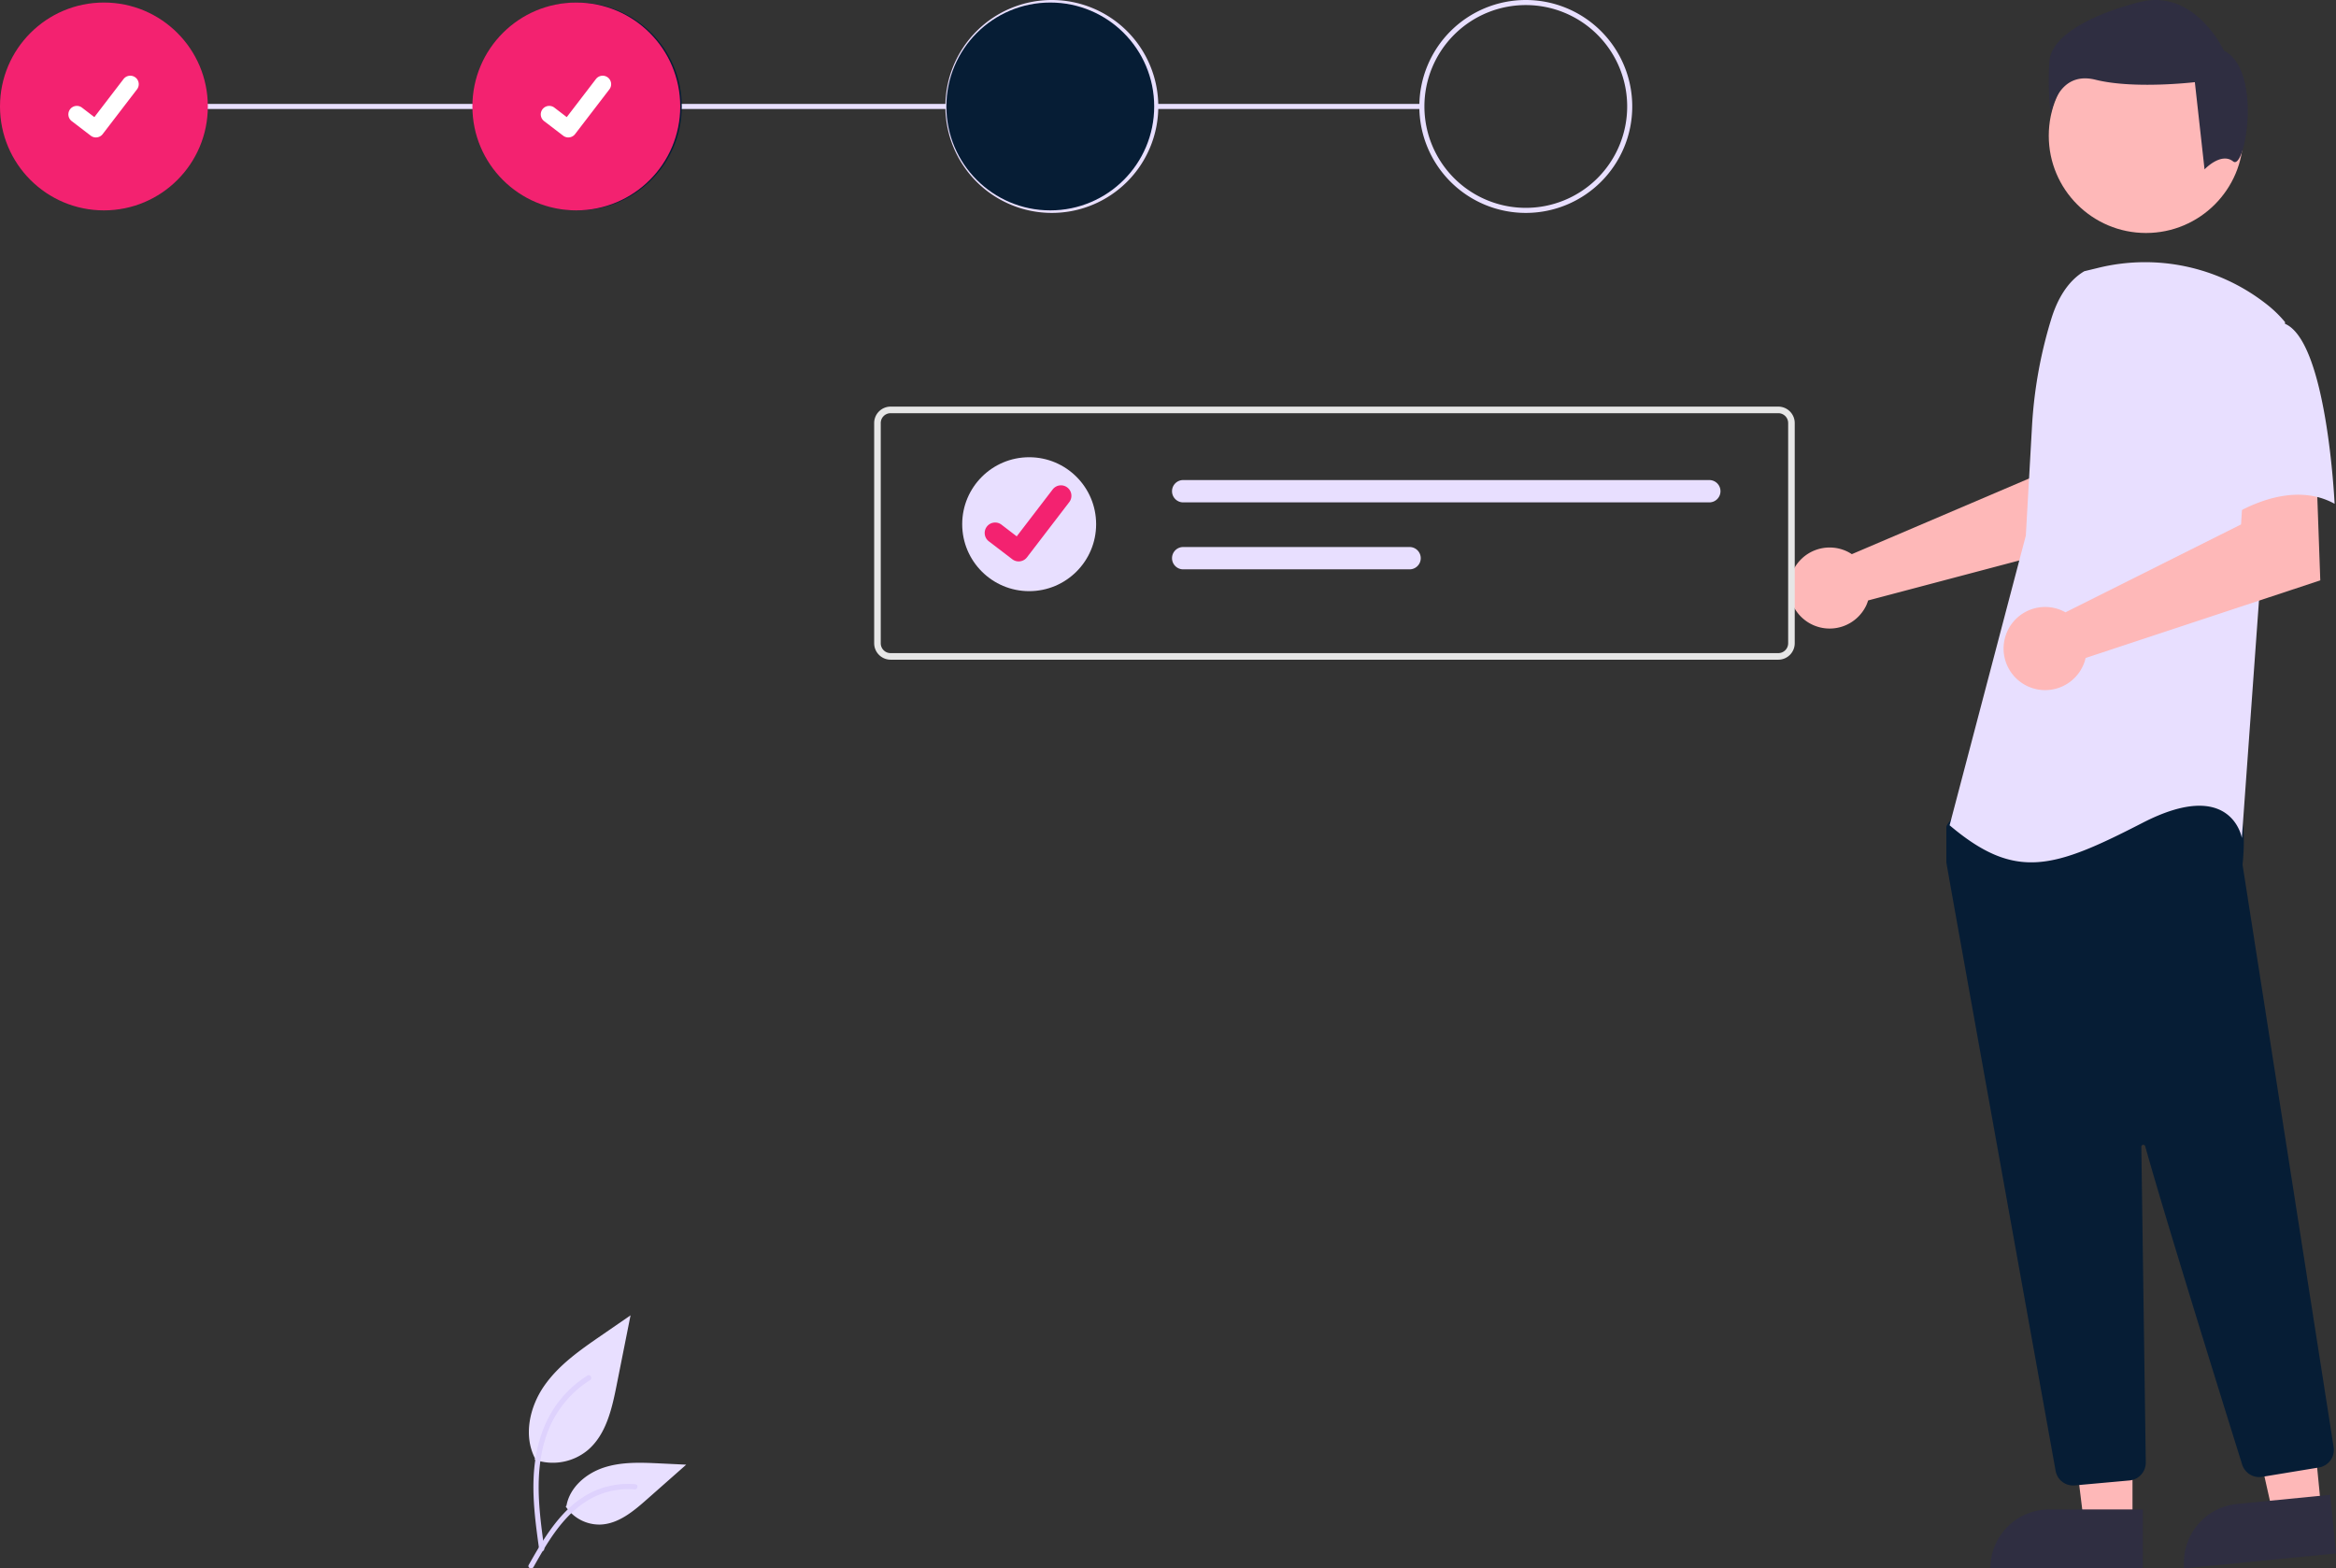 <svg xmlns="http://www.w3.org/2000/svg" width="830.758" height="557.751" viewBox="0 0 830.758 557.751"><rect x="0" y="0" width="830.758" height="557.751" fill="#333333" stroke="none"/><g transform="translate(-171.808 -222.403)"><g transform="translate(-222.485 -67.725)"><rect width="94.644" height="1.803" transform="translate(805.32 327.084)" fill="#e8dfff"/><rect width="300.158" height="1.803" transform="translate(431.249 327.084)" fill="#e8dfff"/><circle cx="36.956" cy="36.956" r="36.956" transform="translate(394.293 291.029)" fill="#f32270"/><circle cx="36.956" cy="36.956" r="36.956" transform="translate(562.85 291.029)" fill="#061d35"/><path d="M873,259.344a37.858,37.858,0,1,1,37.858-37.858A37.858,37.858,0,0,1,873,259.344Zm0-73.913a36.055,36.055,0,1,0,36.055,36.055A36.055,36.055,0,0,0,873,185.431Z" transform="translate(-104.641 106.5)" fill="#e8dfff"/><path d="M1060,259.344a37.858,37.858,0,1,1,37.858-37.858A37.858,37.858,0,0,1,1060,259.344Zm0-73.913a36.055,36.055,0,1,0,36.055,36.055A36.055,36.055,0,0,0,1060,185.431Z" transform="translate(-123.084 106.5)" fill="#e8dfff"/><path d="M304.255,236.95a2.993,2.993,0,0,1-1.8-.6l-.032-.024-6.783-5.188a3.014,3.014,0,0,1,3.668-4.784l4.393,3.369,10.381-13.544a3.013,3.013,0,0,1,4.224-.558h0l-.064.089.066-.089a3.016,3.016,0,0,1,.557,4.225l-12.211,15.923a3.015,3.015,0,0,1-2.4,1.175Z" transform="translate(124.149 102.054)" fill="#fff"/><circle cx="36.956" cy="36.956" r="36.956" transform="translate(730.85 291.029)" fill="#061d35"/><circle cx="36.956" cy="36.956" r="36.956" transform="translate(562.293 291.029)" fill="#f32270"/><path d="M304.255,236.95a2.993,2.993,0,0,1-1.8-.6l-.032-.024-6.783-5.188a3.014,3.014,0,0,1,3.668-4.784l4.393,3.369,10.381-13.544a3.013,3.013,0,0,1,4.224-.558h0l-.064.089.066-.089a3.016,3.016,0,0,1,.557,4.225l-12.211,15.923a3.015,3.015,0,0,1-2.4,1.175Z" transform="translate(292.149 102.054)" fill="#fff"/></g><g transform="translate(808.073 222.403)"><path d="M314.19,545.413a14.212,14.212,0,0,1,1.987,1.108l63.154-26.954,2.253-16.636,25.235-.155-1.491,38.158-83.357,22.047a14.948,14.948,0,0,1-.631,1.7,14.411,14.411,0,1,1-7.151-19.265Z" transform="translate(-293.875 -349.453)" fill="#feb8b8"/><path d="M312.83,797.912H295.567l-8.212-66.584h25.477Z" transform="translate(-190.709 -256.191)" fill="#feb8b8"/><path d="M305.692,775.115h33.292V796.07H284.73a20.962,20.962,0,0,1,20.962-20.962h0Z" transform="translate(-213.164 -238.326)" fill="#2f2e41"/><path d="M271.557,794.354l-17.178,1.69-14.7-65.458,25.355-2.491Z" transform="translate(-82.3 -257.51)" fill="#feb8b8"/><path d="M254.863,774.674l33.126-3.263,2.054,20.857-53.981,5.317a20.958,20.958,0,0,1,18.8-22.911Z" transform="translate(-95.55 -239.834)" fill="#2f2e41"/><circle cx="34.583" cy="34.583" r="34.583" transform="translate(92.343 13.688)" fill="#feb8b8"/><path d="M281.584,839.584a6.3,6.3,0,0,1-6.217-5.21c-8.929-49.59-38.141-211.772-38.84-216.268a1.987,1.987,0,0,1-.023-.312V605.7a2.1,2.1,0,0,1,.393-1.228l3.858-5.4a2.082,2.082,0,0,1,1.611-.88c22-1.031,94.036-4.054,97.516.294h0c3.495,4.365,2.253,17.611,1.971,20.22l.014.272L374.233,825.96A6.353,6.353,0,0,1,369,833.19l-20.214,3.33a6.366,6.366,0,0,1-7.076-4.355c-6.252-19.978-27.216-87.184-34.482-113.19a.7.7,0,0,0-1.381.2c.363,24.79,1.24,88.036,1.549,109.881l.032,2.353a6.362,6.362,0,0,1-5.763,6.387l-19.492,1.766A5.874,5.874,0,0,1,281.584,839.584Z" transform="translate(-180.584 -311.329)" fill="#061d35"/><path d="M296.727,463.319c-6.035,3.588-9.647,10.18-11.719,16.9a160.075,160.075,0,0,0-6.877,38.242L275.94,557.32,248.827,660.348c23.5,19.883,37.053,15.363,68.686-.9s35.247,5.422,35.247,5.422l6.325-87.663,9.037-95.793a42.487,42.487,0,0,0-6.846-6.581,69.923,69.923,0,0,0-59.761-12.673Z" transform="translate(-191.749 -366.866)" fill="#e8dfff"/><path d="M259.825,562.029a14.829,14.829,0,0,1,2.112.986l62.447-31.259,1.036-16.933,25.759-1.776,1.38,38.6-83.45,27.6a14.784,14.784,0,1,1-9.283-17.223Z" transform="translate(-163.653 -345.262)" fill="#feb8b8"/><path d="M269.34,476.085c15.363,5.422,18.071,64.171,18.071,64.171-18.075-9.941-39.765,6.326-39.765,6.326s-4.518-15.365-9.941-35.246a34.54,34.54,0,0,1,7.229-32.535S253.975,470.66,269.34,476.085Z" transform="translate(-93.417 -361.105)" fill="#e8dfff"/><path d="M323.823,451.3c-4.309-3.447-10.187,2.816-10.187,2.816L310.189,423.1s-21.543,2.581-35.334-.862-15.943,12.5-15.943,12.5a110.653,110.653,0,0,1-.431-19.391c.862-7.756,12.064-15.512,31.885-20.683S320.528,411.9,320.528,411.9C334.324,418.789,328.137,454.751,323.823,451.3Z" transform="translate(-165.894 -393.886)" fill="#2f2e41"/></g><path d="M265.082,644.111a19.474,19.474,0,0,0,18.806-3.313c6.587-5.528,8.652-14.636,10.332-23.07l4.97-24.945-10.4,7.165c-7.483,5.152-15.134,10.47-20.316,17.933s-7.443,17.651-3.28,25.726" transform="translate(96.861 97.368)" fill="#e8dfff"/><path d="M267.682,718.34c-1.31-9.542-2.657-19.206-1.738-28.85.816-8.565,3.429-16.93,8.749-23.789a39.573,39.573,0,0,1,10.153-9.2c1.015-.641,1.95.968.939,1.606A37.622,37.622,0,0,0,270.9,676.062c-3.24,8.241-3.76,17.224-3.2,25.977.338,5.294,1.053,10.553,1.774,15.8a.964.964,0,0,1-.65,1.144.936.936,0,0,1-1.144-.65Z" transform="translate(95.868 55.076)" fill="#ded2fd"/><path d="M289.28,713.477a14.336,14.336,0,0,0,12.491,6.447c6.323-.3,11.6-4.713,16.34-8.9l14.036-12.392-9.289-.444c-6.68-.32-13.533-.618-19.9,1.442s-12.231,7.018-13.394,13.6" transform="translate(83.697 44.629)" fill="#e8dfff"/><path d="M262.887,747.524c6.3-11.156,13.618-23.555,26.685-27.518a29.78,29.78,0,0,1,11.224-1.159c1.192.1.894,1.94-.3,1.837a27.665,27.665,0,0,0-17.912,4.739c-5.051,3.438-8.983,8.217-12.311,13.286-2.039,3.1-3.865,6.341-5.691,9.573C264,749.314,262.3,748.569,262.887,747.524Z" transform="translate(96.961 31.377)" fill="#ded2fd"/><g transform="translate(2 7)"><path d="M911.208,622.87H595.519a5.853,5.853,0,0,1-5.846-5.846V538.715a5.853,5.853,0,0,1,5.846-5.846H911.208a5.853,5.853,0,0,1,5.846,5.846v78.309a5.853,5.853,0,0,1-5.846,5.846ZM595.519,535.208a3.512,3.512,0,0,0-3.508,3.508v78.309a3.511,3.511,0,0,0,3.508,3.508H911.208a3.511,3.511,0,0,0,3.508-3.508v-78.31a3.511,3.511,0,0,0-3.508-3.508Z" transform="translate(-108.981 -172.87)" fill="#e6e6e6"/><path d="M690.369,556.72a3.969,3.969,0,1,0,0,7.938H877.477a3.969,3.969,0,0,0,0-7.938Z" transform="translate(-99.78 -170.602)" fill="#e8dfff"/><path d="M690.369,578.466a3.969,3.969,0,1,0,0,7.938h80.513a3.969,3.969,0,0,0,0-7.938Z" transform="translate(-99.78 -168.533)" fill="#e8dfff"/><circle cx="23.814" cy="23.814" r="23.814" transform="translate(512 378)" fill="#e8dfff"/><path d="M306.53,242.049a3.689,3.689,0,0,1-2.219-.738l-.04-.03-8.358-6.394a3.716,3.716,0,1,1,4.52-5.9l5.414,4.151,12.793-16.69a3.713,3.713,0,0,1,5.2-.688h0l-.079.11.082-.11a3.717,3.717,0,0,1,.687,5.206L309.488,240.6a3.715,3.715,0,0,1-2.954,1.448Z" transform="translate(225.541 173)" fill="#f32270"/></g></g></svg>